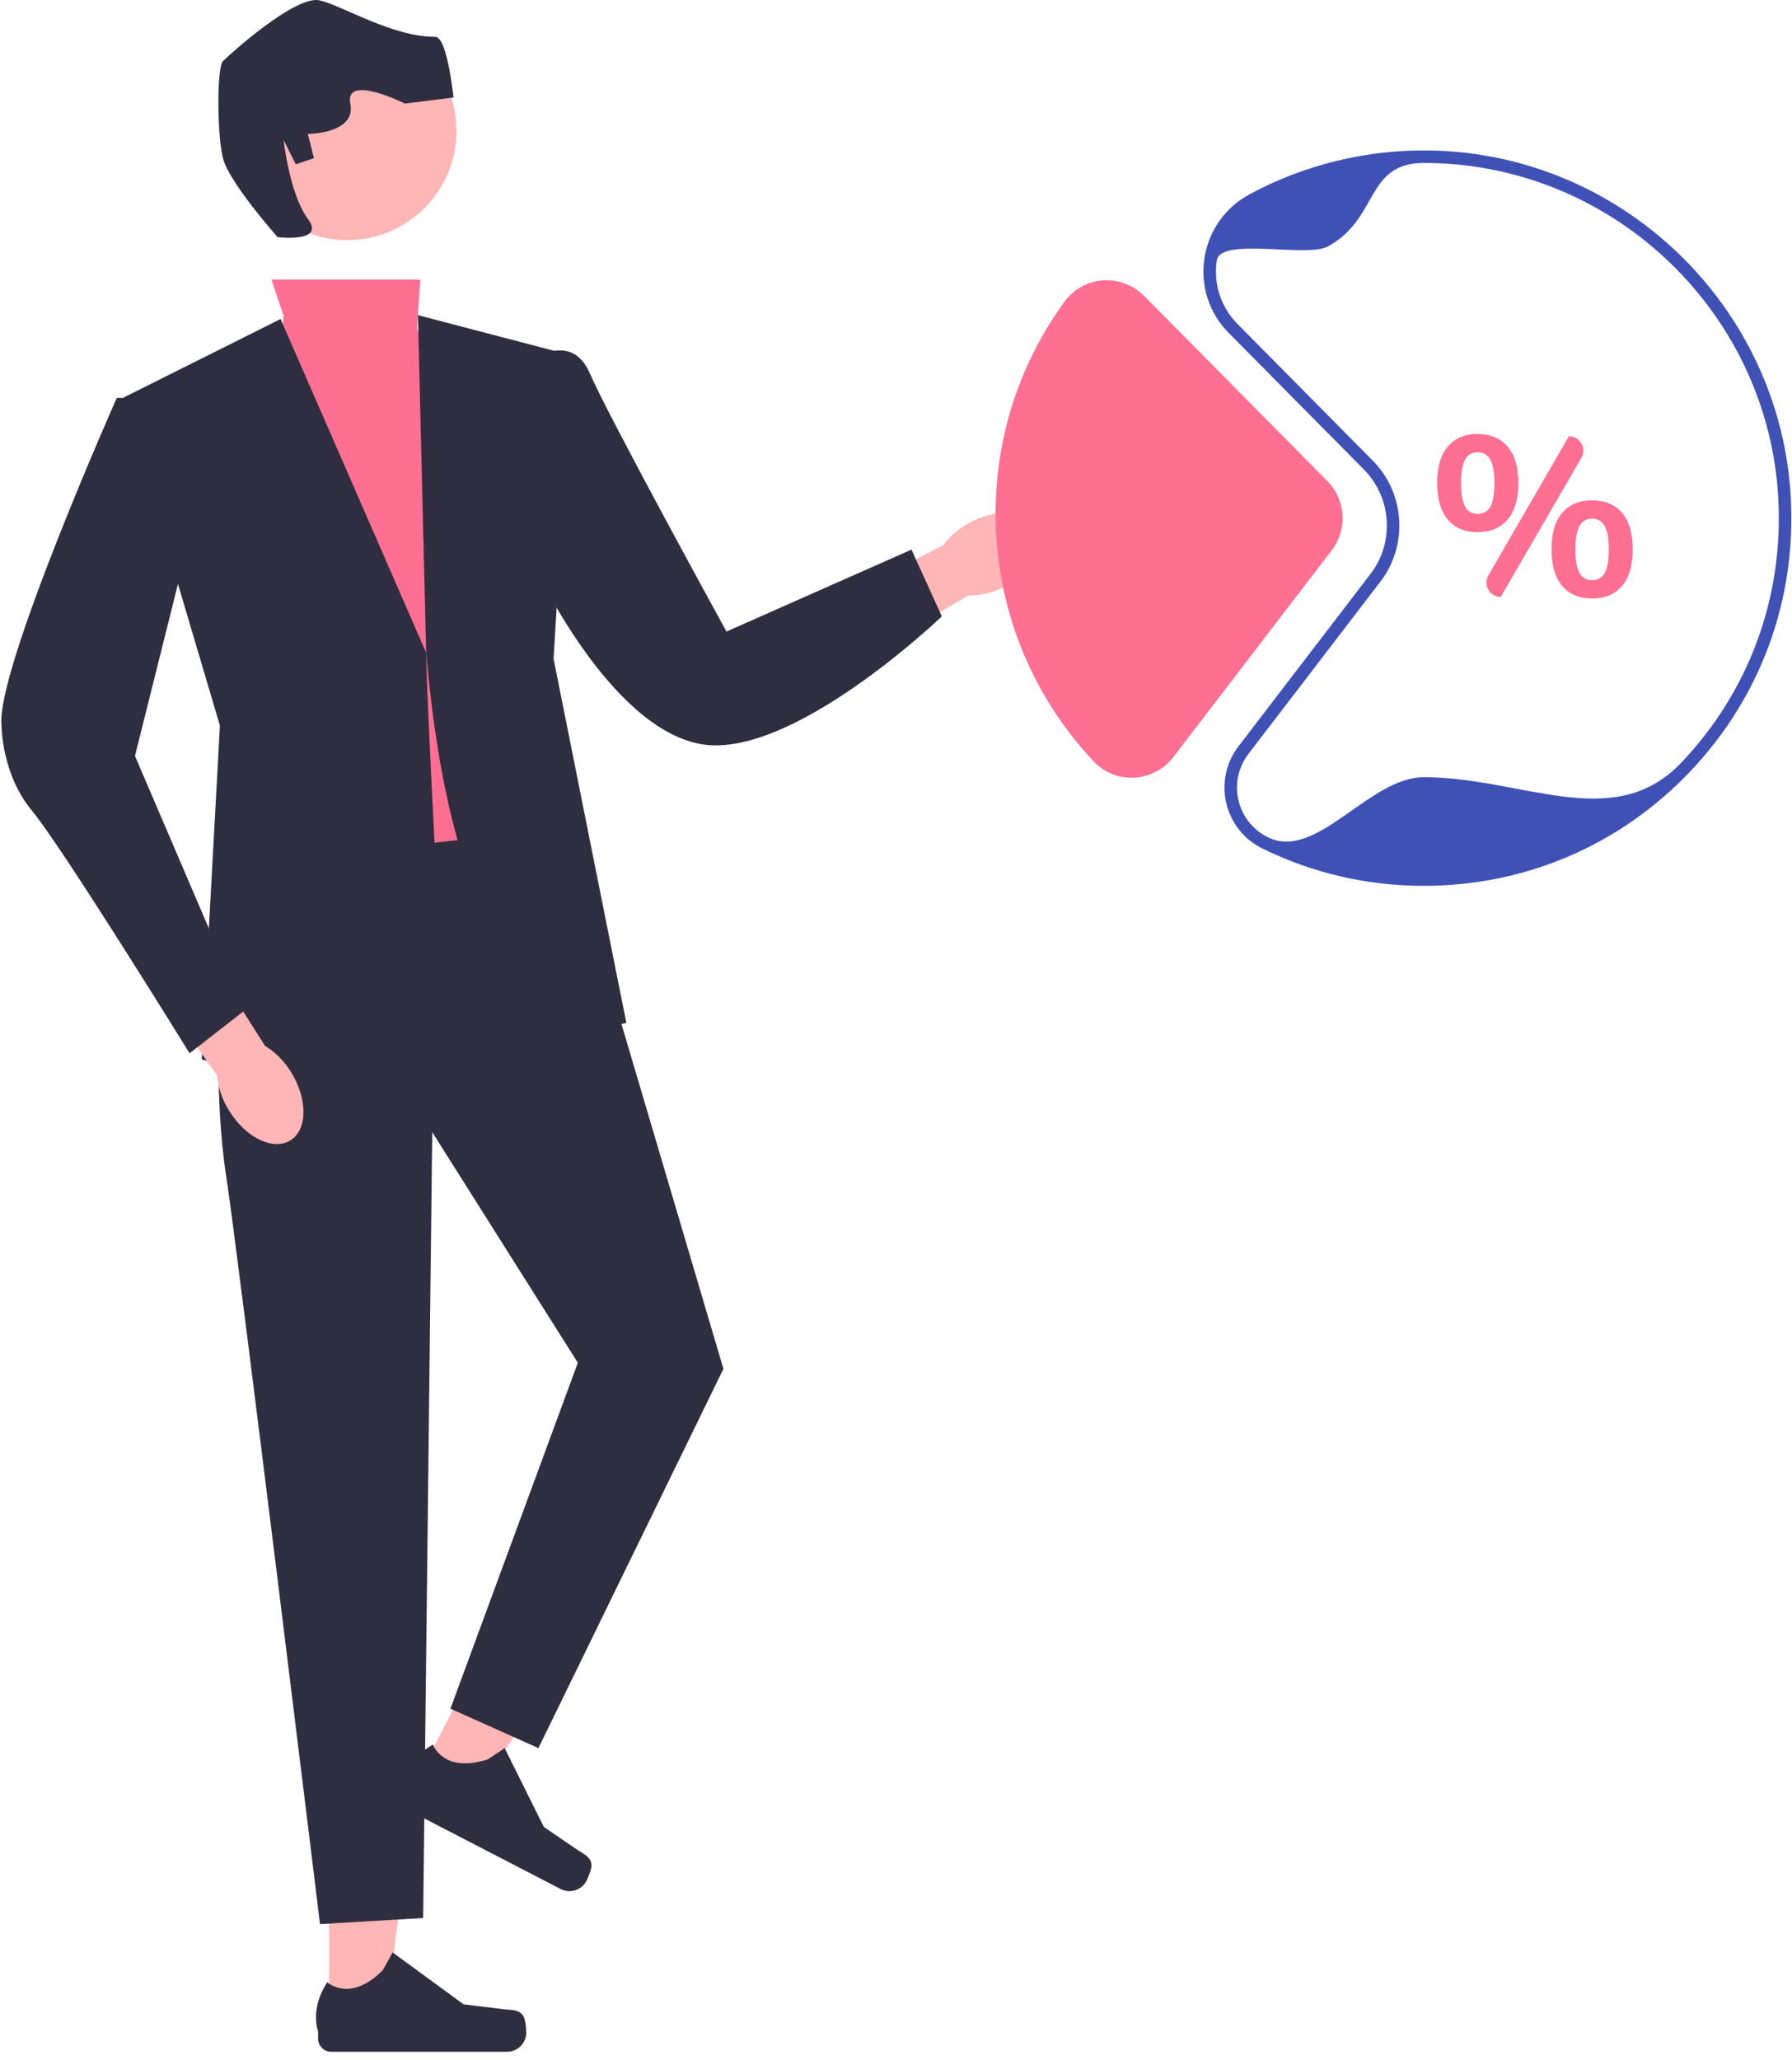 <svg width="429" height="493" viewBox="0 0 429 493" fill="none" xmlns="http://www.w3.org/2000/svg">
<g clip-path="url(#clip0_12_175)">
<path d="M240.516 140.416C247.296 137.027 251.043 130.782 248.885 126.468C246.727 122.153 239.484 121.404 232.702 124.796C229.974 126.113 227.602 128.065 225.783 130.487L197.239 145.21L204.433 158.458L231.809 142.537C234.839 142.536 237.825 141.809 240.516 140.416V140.416Z" fill="#FFB6B6"/>
<path d="M78.789 482.896L92.377 482.895L98.84 430.486L78.787 430.487L78.789 482.896Z" fill="#FFB6B6"/>
<path d="M125.341 482.588C125.765 483.3 125.988 485.6 125.988 486.429C125.988 488.976 123.923 491.04 121.376 491.04H79.298C77.56 491.04 76.151 489.632 76.151 487.894V486.142C76.151 486.142 74.07 480.877 78.356 474.387C78.356 474.387 83.682 479.469 91.641 471.51L93.988 467.258L110.978 479.683L120.395 480.842C122.455 481.096 124.282 480.803 125.341 482.588H125.341H125.341Z" fill="#2F2E41"/>
<path d="M100.126 425.269L112.192 431.515L142.028 387.945L124.219 378.726L100.126 425.269Z" fill="#FFB6B6"/>
<path d="M141.608 446.398C141.656 447.226 140.797 449.37 140.416 450.106C139.245 452.368 136.462 453.252 134.2 452.081L96.833 432.735C95.29 431.936 94.686 430.038 95.485 428.495L96.291 426.939C96.291 426.939 96.863 421.306 103.652 417.514C103.652 417.514 106.046 424.475 116.774 421.066L120.813 418.37L130.187 437.215L138.017 442.574C139.73 443.746 141.487 444.326 141.607 446.398L141.608 446.398V446.398Z" fill="#2F2E41"/>
<path d="M64.991 66.908H100.624L99.846 78.526L123.083 152.594L127.44 201.973L83.871 209.234L63.539 117.739L67.895 75.622L64.991 66.908Z" fill="#FF6F91"/>
<path d="M67.169 76.348L29.409 95.228L52.646 173.653L48.289 253.53C48.289 253.53 107.834 272.41 104.929 218.674C102.025 164.939 102.025 156.225 102.025 156.225L67.169 76.348H67.169Z" fill="#2F2E41"/>
<path d="M127.44 86.131C127.44 86.131 136.88 79.253 141.237 89.419C145.594 99.585 173.914 151.142 173.914 151.142L218.209 131.536L225.471 147.511C225.471 147.511 189.163 182.367 167.379 178.01C145.594 173.653 128.166 135.893 128.166 135.893L127.44 86.131H127.44Z" fill="#2F2E41"/>
<path d="M52.646 239.006C52.646 239.006 51.194 262.243 54.099 281.123C57.003 300.003 76.609 460.483 76.609 460.483L101.299 459.031L103.477 270.957L138.332 326.145L107.834 408.926L128.892 418.366L173.188 327.597L142.689 224.483L133.975 198.342L68.622 205.603L52.646 239.006V239.006Z" fill="#2F2E41"/>
<path d="M149.951 244.816C149.951 244.816 110.739 256.434 102.025 156.225L100.054 75.426L136.88 85.062L132.523 157.677L149.951 244.816V244.816Z" fill="#2F2E41"/>
<path d="M83.145 57.468C97.582 57.468 109.286 45.764 109.286 31.326C109.286 16.889 97.582 5.185 83.145 5.185C68.707 5.185 57.003 16.889 57.003 31.326C57.003 45.764 68.707 57.468 83.145 57.468Z" fill="#FFB6B6"/>
<path d="M66.443 56.742C66.443 56.742 54.825 43.671 53.372 37.862C51.92 32.053 51.92 16.077 53.372 14.625C54.825 13.173 70.8 -1.35 76.609 0.102C82.419 1.554 93.934 8.816 104.203 8.816C107.108 8.816 108.56 23.339 108.56 23.339L96.942 24.791C96.942 24.791 82.419 17.53 83.871 24.791C85.323 32.053 73.705 32.053 73.705 32.053L75.157 37.862L70.8 39.314L67.895 33.505C67.895 33.505 69.348 46.576 73.705 52.385C78.062 58.194 66.443 56.742 66.443 56.742H66.443Z" fill="#2F2E41"/>
<path d="M54.868 265.848C58.854 272.295 65.411 275.465 69.514 272.928C73.616 270.39 73.71 263.109 69.722 256.66C68.164 254.062 66.007 251.875 63.431 250.281L46.199 223.178L33.652 231.536L51.972 257.368C52.246 260.385 53.239 263.293 54.868 265.848V265.848Z" fill="#FFB6B6"/>
<path d="M35.219 95.228H27.957C27.957 95.228 -1.089 160.582 0.363 173.653C0.363 173.653 0.363 185.271 7.625 193.985C14.886 202.699 45.385 252.077 45.385 252.077L58.456 241.911L32.314 180.914L48.289 117.013L35.219 95.228V95.228Z" fill="#2F2E41"/>
<path d="M270.88 186.13C267.45 186.13 264.181 184.729 261.829 182.229C246.686 166.131 238.347 145.097 238.347 123C238.347 104.586 244.059 87.006 254.867 72.16C257.003 69.227 260.317 67.386 263.96 67.11C267.66 66.825 271.279 68.18 273.888 70.816L317.8 115.171C322.195 119.61 322.644 126.697 318.845 131.656L280.897 181.188C278.642 184.131 275.224 185.927 271.518 186.114C271.305 186.125 271.092 186.13 270.88 186.13V186.13Z" fill="#FF6F91"/>
<path d="M340.847 212C327.307 212 314.316 208.999 302.233 203.081C297.843 200.932 294.685 196.97 293.566 192.21C292.448 187.45 293.511 182.496 296.484 178.617L328.108 137.34C333.86 129.831 333.18 119.099 326.525 112.375L294.153 79.677C289.474 74.951 287.352 68.468 288.332 61.892C289.317 55.282 293.264 49.667 299.16 46.488C312.453 39.321 327.517 35.693 342.724 36.02C388.552 36.976 426.328 73.543 428.723 119.268C430.002 143.697 421.467 166.887 404.689 184.565C387.9 202.257 365.227 212 340.847 212ZM340.879 39C326.797 39 330.166 52.358 317.847 59C312.791 61.726 292.144 56.668 291.299 62.334C290.46 67.966 292.277 73.519 296.285 77.567L328.657 110.265C336.361 118.048 337.149 130.472 330.489 139.164L298.866 180.441C296.442 183.605 295.575 187.644 296.487 191.524C297.399 195.404 299.974 198.635 303.552 200.388C315.221 206.103 327.769 186 340.847 186C364.396 186 386.296 199.589 402.513 182.501C418.719 165.424 426.963 143.023 425.727 119.425C423.414 75.261 386.927 39.942 342.661 39.019C342.068 39.006 341.472 39 340.879 39H340.879Z" fill="#3F51B5"/>
<path d="M346.614 124.363C344.904 122.365 344.049 119.441 344.049 115.588C344.049 111.773 344.904 108.865 346.614 106.867C348.324 104.87 350.692 103.871 353.715 103.871C356.775 103.871 359.17 104.87 360.898 106.867C362.626 108.865 363.489 111.773 363.489 115.588C363.489 119.441 362.626 122.365 360.898 124.363C359.17 126.361 356.775 127.36 353.715 127.36C350.692 127.36 348.324 126.361 346.614 124.363ZM356.794 121.258C357.442 120.106 357.765 118.217 357.765 115.588C357.765 113.033 357.432 111.17 356.766 110C356.1 108.83 355.083 108.245 353.715 108.245C352.383 108.245 351.394 108.83 350.745 110C350.097 111.17 349.774 113.033 349.774 115.588C349.774 118.18 350.097 120.062 350.745 121.231C351.394 122.402 352.383 122.986 353.715 122.986C355.119 122.986 356.146 122.411 356.794 121.258V121.258ZM356.312 137.717L375.586 104.41C378.246 104.41 379.907 107.293 378.572 109.595L359.277 142.858C356.639 142.858 354.991 140.001 356.312 137.717V137.717ZM373.992 140.239C372.282 138.241 371.427 135.298 371.427 131.41C371.427 127.595 372.282 124.697 373.992 122.716C375.702 120.737 378.087 119.747 381.148 119.747C384.207 119.747 386.592 120.737 388.302 122.716C390.012 124.697 390.867 127.613 390.867 131.464C390.867 135.317 390.012 138.241 388.302 140.239C386.592 142.237 384.207 143.236 381.148 143.236C378.087 143.236 375.702 142.237 373.992 140.239ZM384.172 137.107C384.819 135.938 385.144 134.057 385.144 131.464C385.144 128.909 384.81 127.046 384.145 125.875C383.478 124.706 382.479 124.121 381.148 124.121C379.779 124.121 378.772 124.706 378.124 125.875C377.475 127.046 377.151 128.909 377.151 131.464C377.151 134.057 377.475 135.938 378.124 137.107C378.772 138.278 379.779 138.862 381.148 138.862C382.515 138.862 383.524 138.278 384.172 137.107V137.107Z" fill="#FF6F91"/>
</g>
<defs>
<clipPath id="clip0_12_175">
<rect width="428.848" height="492.888" fill="white"/>
</clipPath>
</defs>
</svg>
